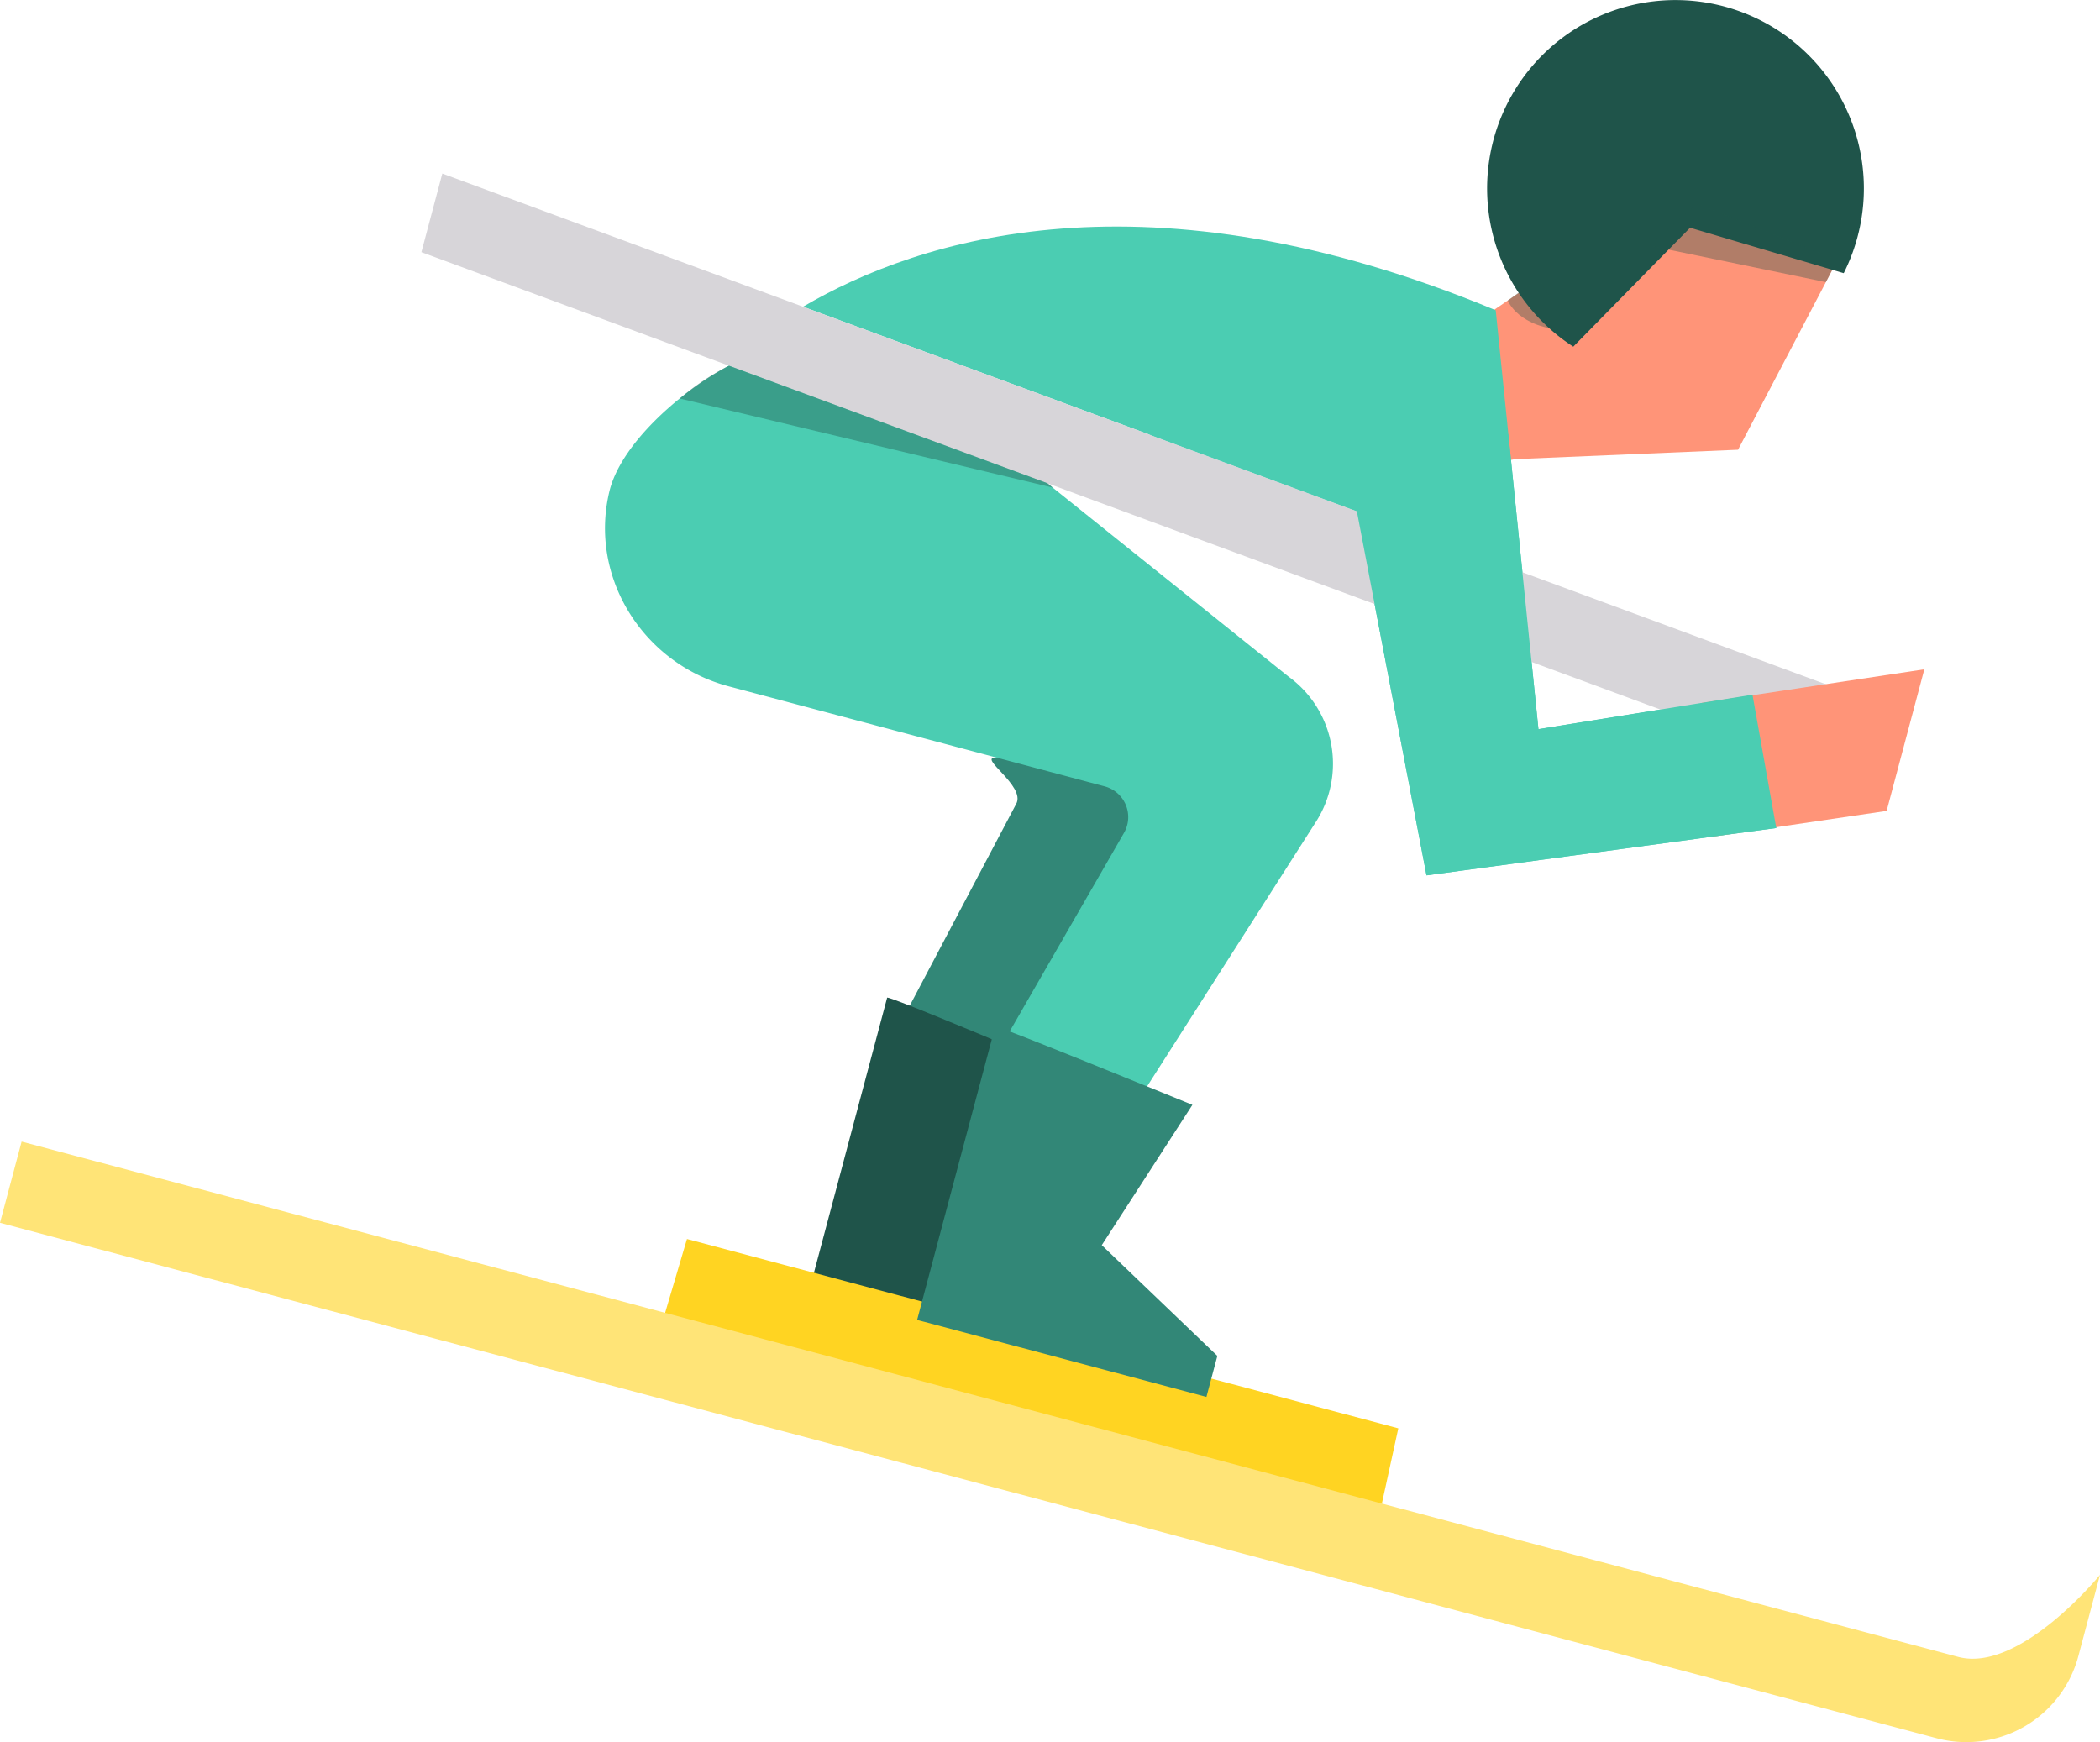 <svg xmlns="http://www.w3.org/2000/svg" viewBox="0 0 512 424.78"><defs><style>.cls-1{fill:#328777;}.cls-2{fill:#1f544a;}.cls-3{fill:#ffd422;}.cls-4{fill:#ff9478;}.cls-5{fill:#4bcdb2;}.cls-6{fill:#d7d5d9;}.cls-7{fill:#ffe477;}.cls-8{opacity:0.35;}.cls-9{opacity:0.39;}</style></defs><title>Asset 1</title><g id="Layer_2" data-name="Layer 2"><g id="Layer_1-2" data-name="Layer 1"><path class="cls-1" d="M218.95,250.63l28.8-54.6c2.48-4.42-9.82-11.62-4.76-11.29,1.56.1,48.18,7.21,48.18,7.21L258.5,263.41Z"/><path class="cls-2" d="M267.8,333.6l-70.55-18.78,19.05-71.58c1.12-.07,25.51,10.15,25.51,10.15Z"/><polygon class="cls-3" points="340.92 348.27 167.49 302.11 158.97 330.9 334.68 376.83 340.92 348.27"/><polygon class="cls-4" points="369.45 111.95 423.75 109.66 448.69 62.07 400.6 50.67 351.19 84.52 351.19 115.03 369.45 111.95"/><path class="cls-5" d="M183.46,86.6c-12.17,4.33-31.67,19.67-34.9,33.28-5,20.94,8.28,41.93,29.07,47.46l91.69,24.4A7.75,7.75,0,0,1,274.09,203l-30.4,52.8,33,13.77,44.24-69.32A26.25,26.25,0,0,0,314.19,165L249.6,113.23Z"/><path class="cls-5" d="M195.79,74.79c28.17-16.55,83.76-34.53,168.88.86l10.42,102.14,52.19-8.4,5.8,32.51-85.28,11.55-17-88.8Z"/><polygon class="cls-6" points="417.4 177.65 337.28 148.07 102.74 61.49 107.84 42.32 333.69 125.7 452.09 169.41 417.4 177.65"/><path class="cls-7" d="M512,384h0S492.5,408,477.41,404L5.27,278.36,0,298.16,472.13,423.83a28.27,28.27,0,0,0,34.59-20h0Z"/><path class="cls-2" d="M449.52,66.61a45.93,45.93,0,1,0-65.94,17.92l28.48-29Z"/><polyline class="cls-4" points="414.97 171.37 469.17 163.2 459.98 197.73 416.61 204.12"/><path class="cls-1" d="M242.65,250.26c1.12-.07,48.07,19.14,48.07,19.14l-22.1,34.21,28.18,27-2.66,10L223.6,321.84Z"/><polygon class="cls-5" points="427.27 169.39 375.08 177.79 367.75 105.93 280.14 105.93 330.81 124.64 347.79 213.44 433.07 201.89 427.27 169.39"/><g class="cls-8"><polyline class="cls-2" points="447.96 63.4 445.17 68.8 401.94 59.86 413.84 49.66 447.96 63.4"/></g><g class="cls-8"><path class="cls-2" d="M375.27,67.73l-7.67,5.54s2.59,6.81,14.51,7.25Z"/></g><g class="cls-9"><path class="cls-2" d="M177.73,89.17a60.26,60.26,0,0,0-12,8l90.94,21.72-1.09-1Z"/></g></g></g></svg>
